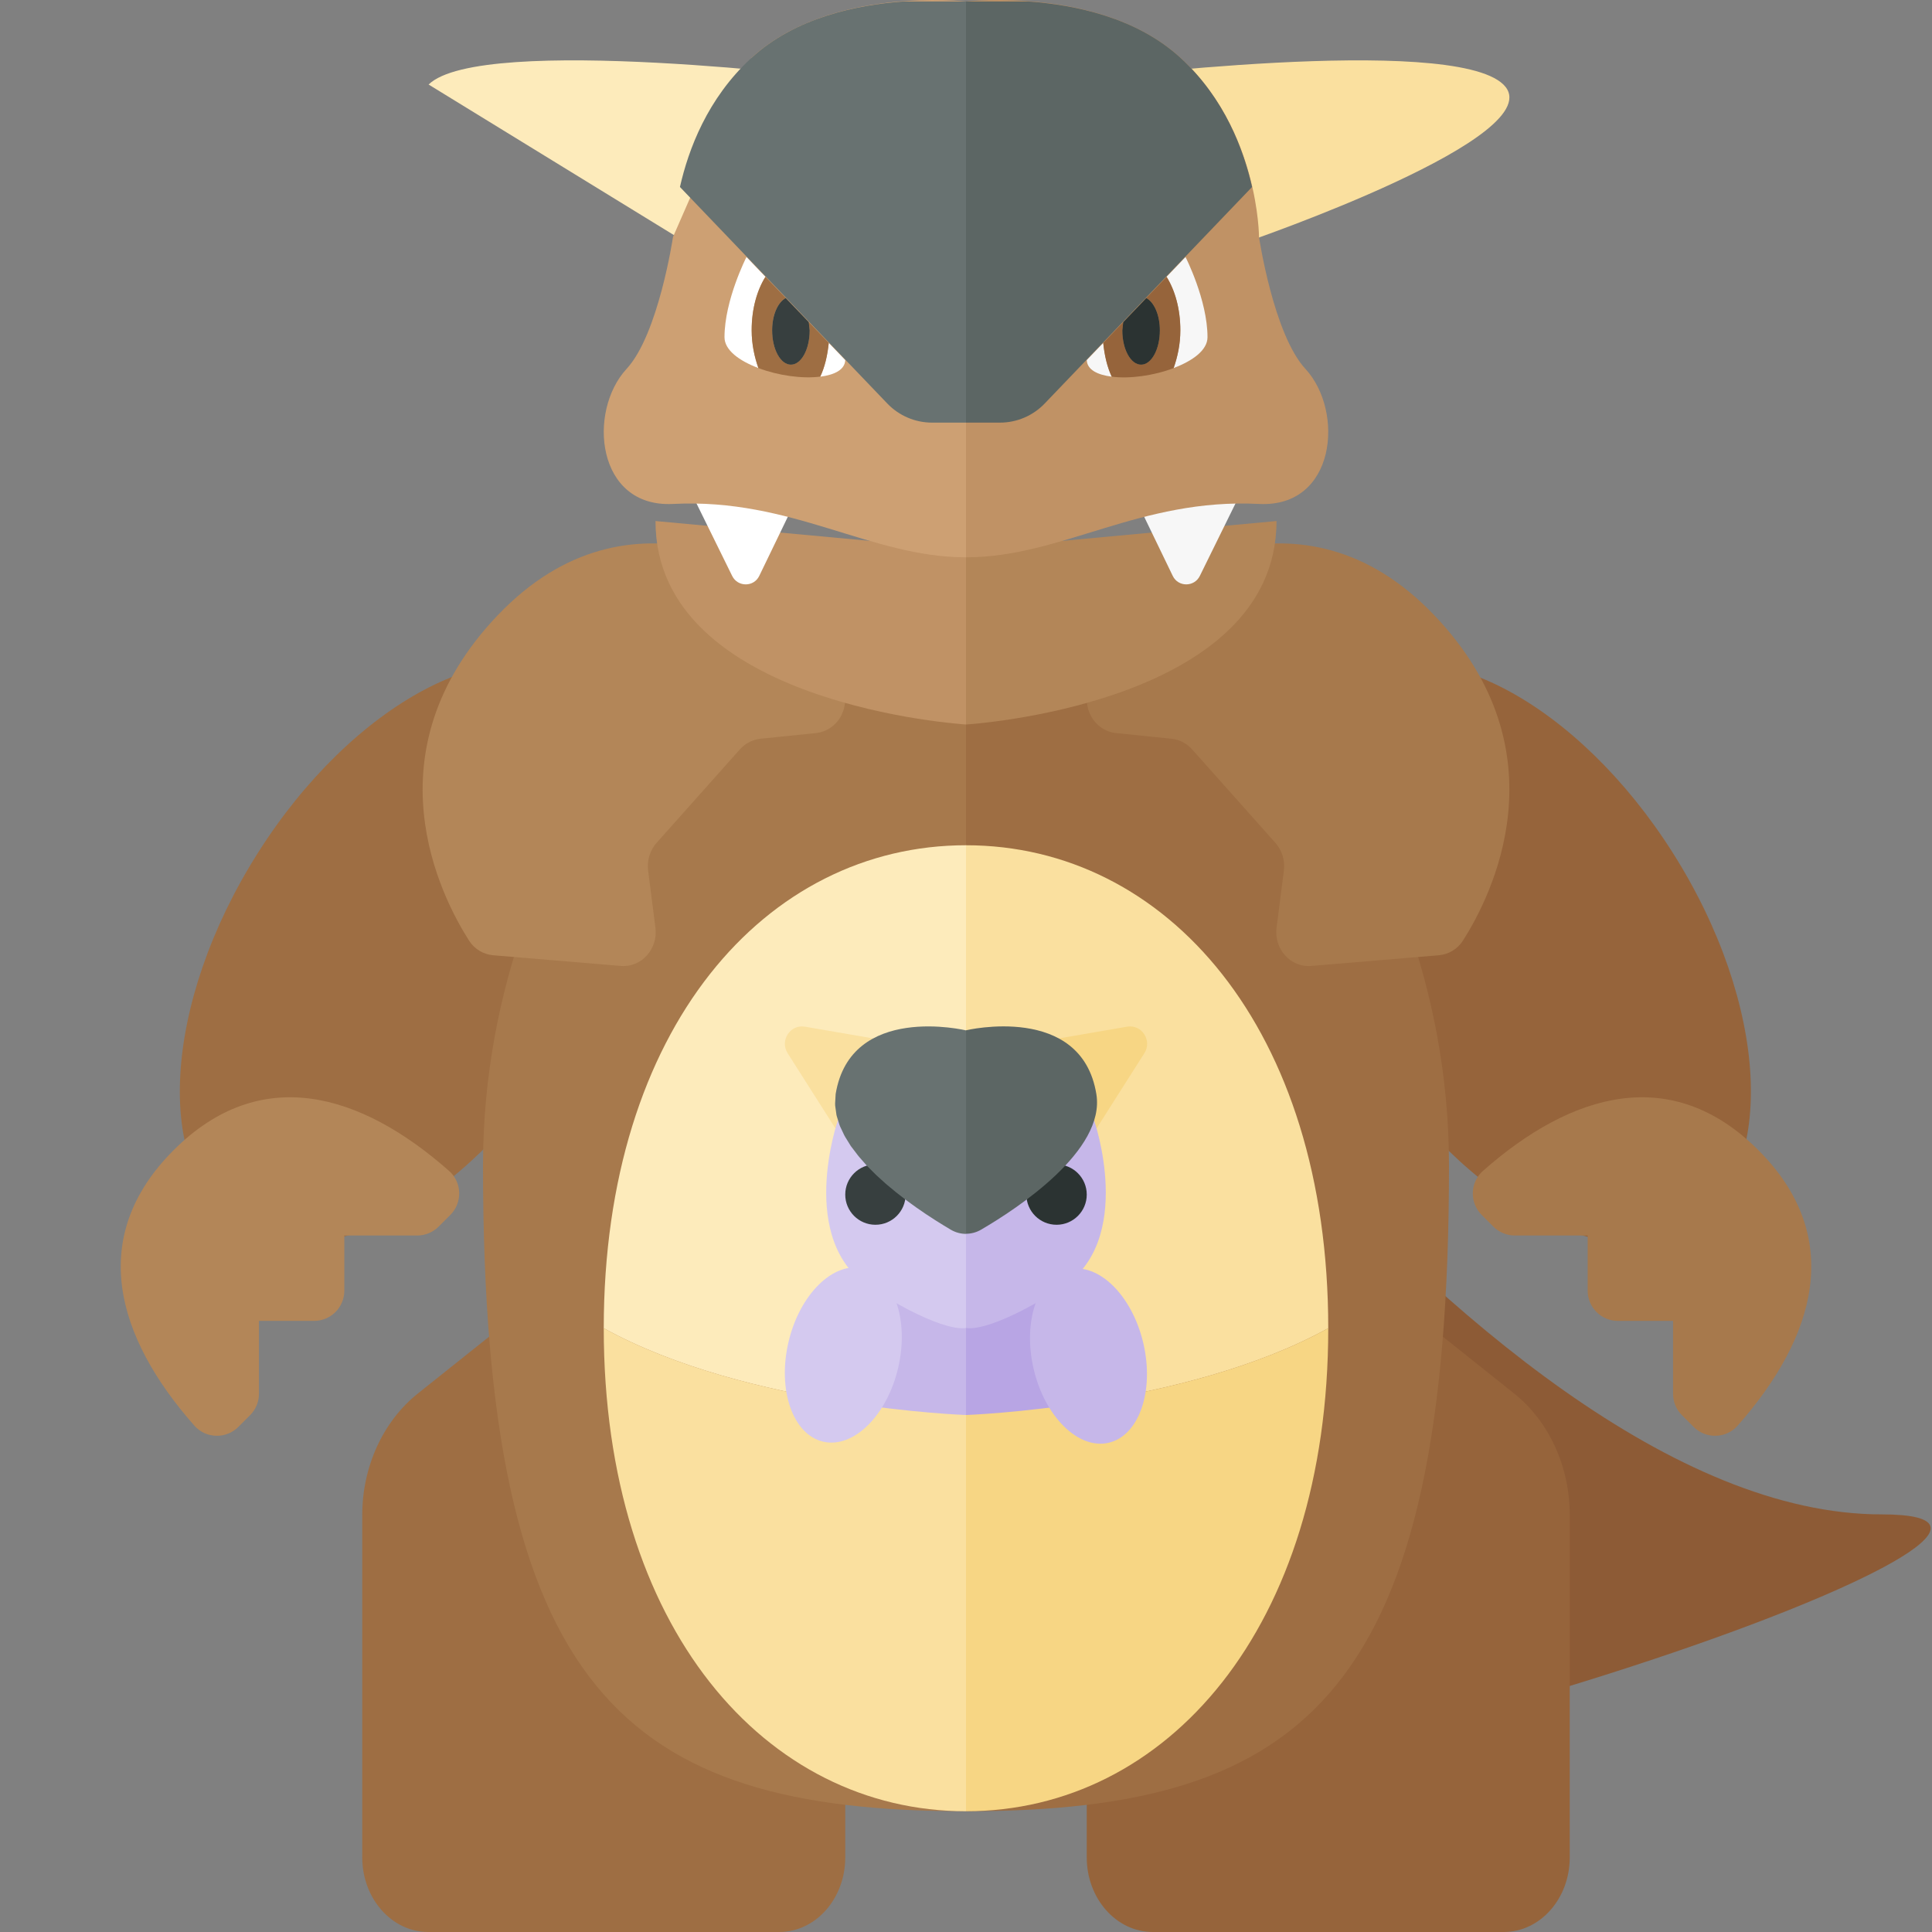 <svg xmlns="http://www.w3.org/2000/svg" width="32" height="32" viewBox="0 0 32 32"><rect x="0" y="0" width="32" height="32" fill="#808080" stroke="none"/><g><path d="M18 1.315s6.032-.763 6.901.085c.868.848-4.236 2.6-4.236 2.6l-2.665-2.685z" fill="#FAE09F"/><path d="M14 1.315s-6.032-.763-6.901.085l4.236 2.6 2.665-2.685z" fill="#FDEBBB"/><path d="M16 12s8.333 13.083 15.165 13.083c4.089 0-8.218 4.458-15.165 4.917v-18z" fill="#8D5B36"/><path d="M22.689 17.438c1.576 2.489 3.977 3.767 5.364 2.854 1.387-.913 1.233-3.67-.342-6.16s-3.977-3.767-5.364-2.854c-1.387.914-1.234 3.671.342 6.16z" fill="#96643B"/><path d="M9.29 17.438c-1.576 2.489-3.977 3.767-5.364 2.854s-1.233-3.67.342-6.16 3.977-3.767 5.364-2.854c1.387.914 1.233 3.671-.342 6.16zM10.393 20.312l-3.466 2.764c-.582.462-.927 1.215-.927 2.018v5.67c0 .683.49 1.236 1.094 1.236h5.812c.604 0 1.094-.553 1.094-1.235v-9.529c0-.701-.514-1.262-1.134-1.235l-1.894.086c-.21.01-.408.088-.579.225z" fill="#9E6E43"/><path d="M12.571 9.539s-4.571 3.731-4.571 9.769c0 8.692 2.321 10.692 8 10.692v-21l-3.429.539z" fill="#A7794C"/><path d="M13.907 10.511c-.014-.157-.087-.299-.208-.394-.7-.551-3.238-2.249-5.454.072-2.172 2.275-.938 4.668-.475 5.392.09.14.238.227.398.241l2.114.177c.34.029.619-.279.574-.633l-.121-.947c-.021-.167.03-.334.139-.457l1.381-1.55c.089-.1.21-.162.34-.176l.92-.094c.294-.03.509-.303.481-.61l-.089-1.021z" fill="#B38658"/><path d="M16 9.106v2.894s-5.143-.313-5.143-3.37l5.143.476z" fill="#C09265"/><path d="M12.127 9.539l-.783-1.591s2.047-.055 2 .016c-.032.048-.486.989-.768 1.574-.09.188-.357.188-.449.001z" fill="#fff"/><path d="M16 .024s-2.259-.26-3.556.936l-1.297 2.965s-.24 1.613-.769 2.185c-.649.702-.505 2.302.769 2.237 1.974-.101 3.267.884 4.853.884v-9.207z" fill="#CDA073"/><path d="M16 14c-3.314 0-6 3.029-6 8 2.375 1.313 6 1.438 6 1.438v-9.438zM16 14c-3.314 0-6 3.029-6 8 2.375 1.313 6 1.438 6 1.438v-9.438z" fill="#FDEBBB"/><path d="M21.607 20.312l3.466 2.764c.582.462.927 1.215.927 2.018v5.67c0 .683-.49 1.236-1.094 1.236h-5.812c-.604 0-1.094-.553-1.094-1.235v-9.529c0-.701.514-1.262 1.134-1.235l1.894.086c.21.01.408.088.579.225z" fill="#96643B"/><path d="M19.429 9.539s4.571 3.731 4.571 9.769c0 8.692-2.321 10.692-8 10.692v-21l3.429.539z" fill="#9E6E43"/><path d="M18.093 10.511c.014-.157.087-.299.208-.394.7-.551 3.238-2.249 5.454.072 2.172 2.275.938 4.668.475 5.392-.09.14-.238.227-.398.241l-2.114.177c-.34.029-.619-.279-.574-.633l.121-.947c.021-.167-.03-.334-.139-.457l-1.381-1.55c-.089-.1-.21-.162-.34-.176l-.92-.094c-.294-.03-.509-.303-.481-.61l.089-1.021z" fill="#A7794C"/><path d="M16 9.106v2.894s5.143-.313 5.143-3.37l-5.143.476z" fill="#B38658"/><path d="M16 14c3.314 0 6 3.029 6 8-2.375 1.313-6 1.438-6 1.438v-9.438zM16 14c3.314 0 6 3.029 6 8-2.375 1.313-6 1.438-6 1.438v-9.438z" fill="#FAE09F"/><path d="M19.873 9.539l.783-1.591s-2.047-.055-2 .016c.032.048.486.989.768 1.574.09.188.357.188.449.001z" fill="#F7F7F7"/><path d="M2.876 19.05c-1.435 1.435-.955 3.093.344 4.564.19.215.525.224.728.02l.195-.195c.094-.094.146-.221.146-.354v-1.207h.914c.276 0 .5-.224.5-.5v-.914h1.207c.133 0 .26-.053.354-.146l.195-.195c.203-.203.195-.538-.02-.728-1.47-1.299-3.128-1.78-4.563-.345z" fill="#B38658"/><path d="M29.124 19.05c1.435 1.435.955 3.093-.344 4.564-.19.215-.525.224-.728.02l-.195-.195c-.094-.094-.146-.221-.146-.354v-1.207h-.914c-.276 0-.5-.224-.5-.5v-.914h-1.207c-.133 0-.26-.053-.354-.146l-.195-.195c-.203-.203-.195-.538.02-.728 1.47-1.299 3.128-1.78 4.563-.345z" fill="#A7794C"/><path d="M12 5.585c0-.616.364-1.328.364-1.328l.314.328c-.137.218-.228.528-.228.886 0 .235.047.441.111.625-.315-.119-.561-.296-.561-.511zM14 5.964c-.007.162-.18.245-.414.275.074-.156.119-.348.141-.559l.273.284z" fill="#fff"/><path d="M12.678 4.585l.336.35c-.129.069-.225.278-.225.536 0 .314.139.568.311.568s.311-.254.311-.568l-.015-.137.331.345c-.021.211-.067.403-.141.559-.299.038-.696-.017-1.025-.142-.064-.184-.111-.39-.111-.625-.001-.357.091-.668.228-.886z" fill="#9E6E43"/><path d="M13.411 5.472c0 .314-.139.568-.311.568s-.311-.254-.311-.568c0-.258.096-.467.225-.536l.382.399.015.137z" fill="#373F3F"/><path d="M14.965.024h1.035v6.976h-.562c-.28 0-.547-.114-.741-.316l-3.435-3.587c.14-.618.452-1.464 1.182-2.136.73-.674 1.755-.881 2.521-.937z" fill="#687271"/><path d="M14 22.5c0 1.381.895 2.5 2 2.5v-5c-1.105 0-2 1.12-2 2.5z" fill="#C6B7E9"/><path d="M18 22.5c0-1.381-.895-2.5-2-2.5v5c1.105 0 2-1.119 2-2.5z" fill="#B8A5E4"/><path d="M15.15 17.318l-1.818-.313c-.243-.042-.42.229-.286.44l1.06 1.668 1.044-1.795z" fill="#FAE09F"/><path d="M13.879 18.552s-.694 1.995.54 2.777 1.581.665 1.581.665v-3.208l-2.121-.234z" fill="#D4C9EF"/><circle cx="14.5" cy="19.786" r=".5" fill="#373F3F"/><path d="M16.85 17.318l1.818-.313c.243-.042.42.229.286.44l-1.06 1.668-1.044-1.795z" fill="#F7D684"/><path d="M18.121 18.552s.694 1.995-.54 2.777-1.581.665-1.581.665v-3.208l2.121-.234z" fill="#C6B7E9"/><circle cx="17.5" cy="19.786" r=".5" fill="#2B3332"/><path d="M16 30v-6.563s-3.625-.125-6-1.438c0 4.972 2.686 8.001 6 8.001z" fill="#FAE09F"/><path d="M16 30v-6.563s3.625-.125 6-1.438c0 4.972-2.686 8.001-6 8.001z" fill="#F7D684"/><ellipse transform="matrix(.227 -.974 .974 .227 -11.071 30.951)" cx="13.968" cy="22.452" rx="1.474" ry=".933" fill="#D4C9EF"/><ellipse transform="matrix(.974 -.227 .227 .974 -4.631 4.686)" cx="18.032" cy="22.452" rx=".933" ry="1.474" fill="#C6B7E9"/><path d="M16 .024s2.259-.26 3.556.936c1.297 1.196 1.297 2.965 1.297 2.965s.24 1.613.769 2.185c.649.702.505 2.302-.769 2.237-1.974-.101-3.267.884-4.853.884v-9.207z" fill="#C09265"/><path d="M20 5.585c0-.616-.364-1.328-.364-1.328l-.314.328c.137.218.228.528.228.886 0 .235-.047.441-.111.625.315-.119.561-.296.561-.511zM18 5.964c.007.162.18.245.414.275-.074-.156-.119-.348-.141-.559l-.273.284z" fill="#F7F7F7"/><path d="M19.322 4.585l-.336.35c.129.069.225.278.225.536 0 .314-.139.568-.311.568s-.311-.254-.311-.568l.015-.137-.331.346c.021.211.067.403.141.559.299.038.696-.017 1.025-.142.064-.184.111-.39.111-.625.001-.358-.091-.669-.228-.887z" fill="#96643B"/><path d="M18.589 5.472c0 .314.139.568.311.568s.311-.254.311-.568c0-.258-.096-.467-.225-.536l-.382.399-.015.137z" fill="#2B3332"/><path d="M17.035.024h-1.035v6.976h.562c.28 0 .547-.114.741-.316l3.435-3.587c-.14-.618-.452-1.464-1.182-2.136-.731-.674-1.756-.881-2.521-.937zM18.159 18.121c-.248-1.513-2.159-1.056-2.159-1.056v3.37c.087 0 .174-.023.252-.069.601-.351 2.061-1.31 1.907-2.245z" fill="#5C6664"/><path d="M13.841 18.121l-.009.157.001.034.021.152.006.025.043.138.01.027.071.15.018.032.089.144.005.007.111.146.026.032.122.139.018.019.123.123.026.025.141.128.03.026.139.115.012.01.15.116.033.025.146.106.016.011.132.091.027.018.132.086.025.016.111.069.016.01.108.065.01.006c.078.045.164.068.251.068v-3.37c-.001-.002-1.912-.459-2.16 1.054z" fill="#687271"/></g></svg>